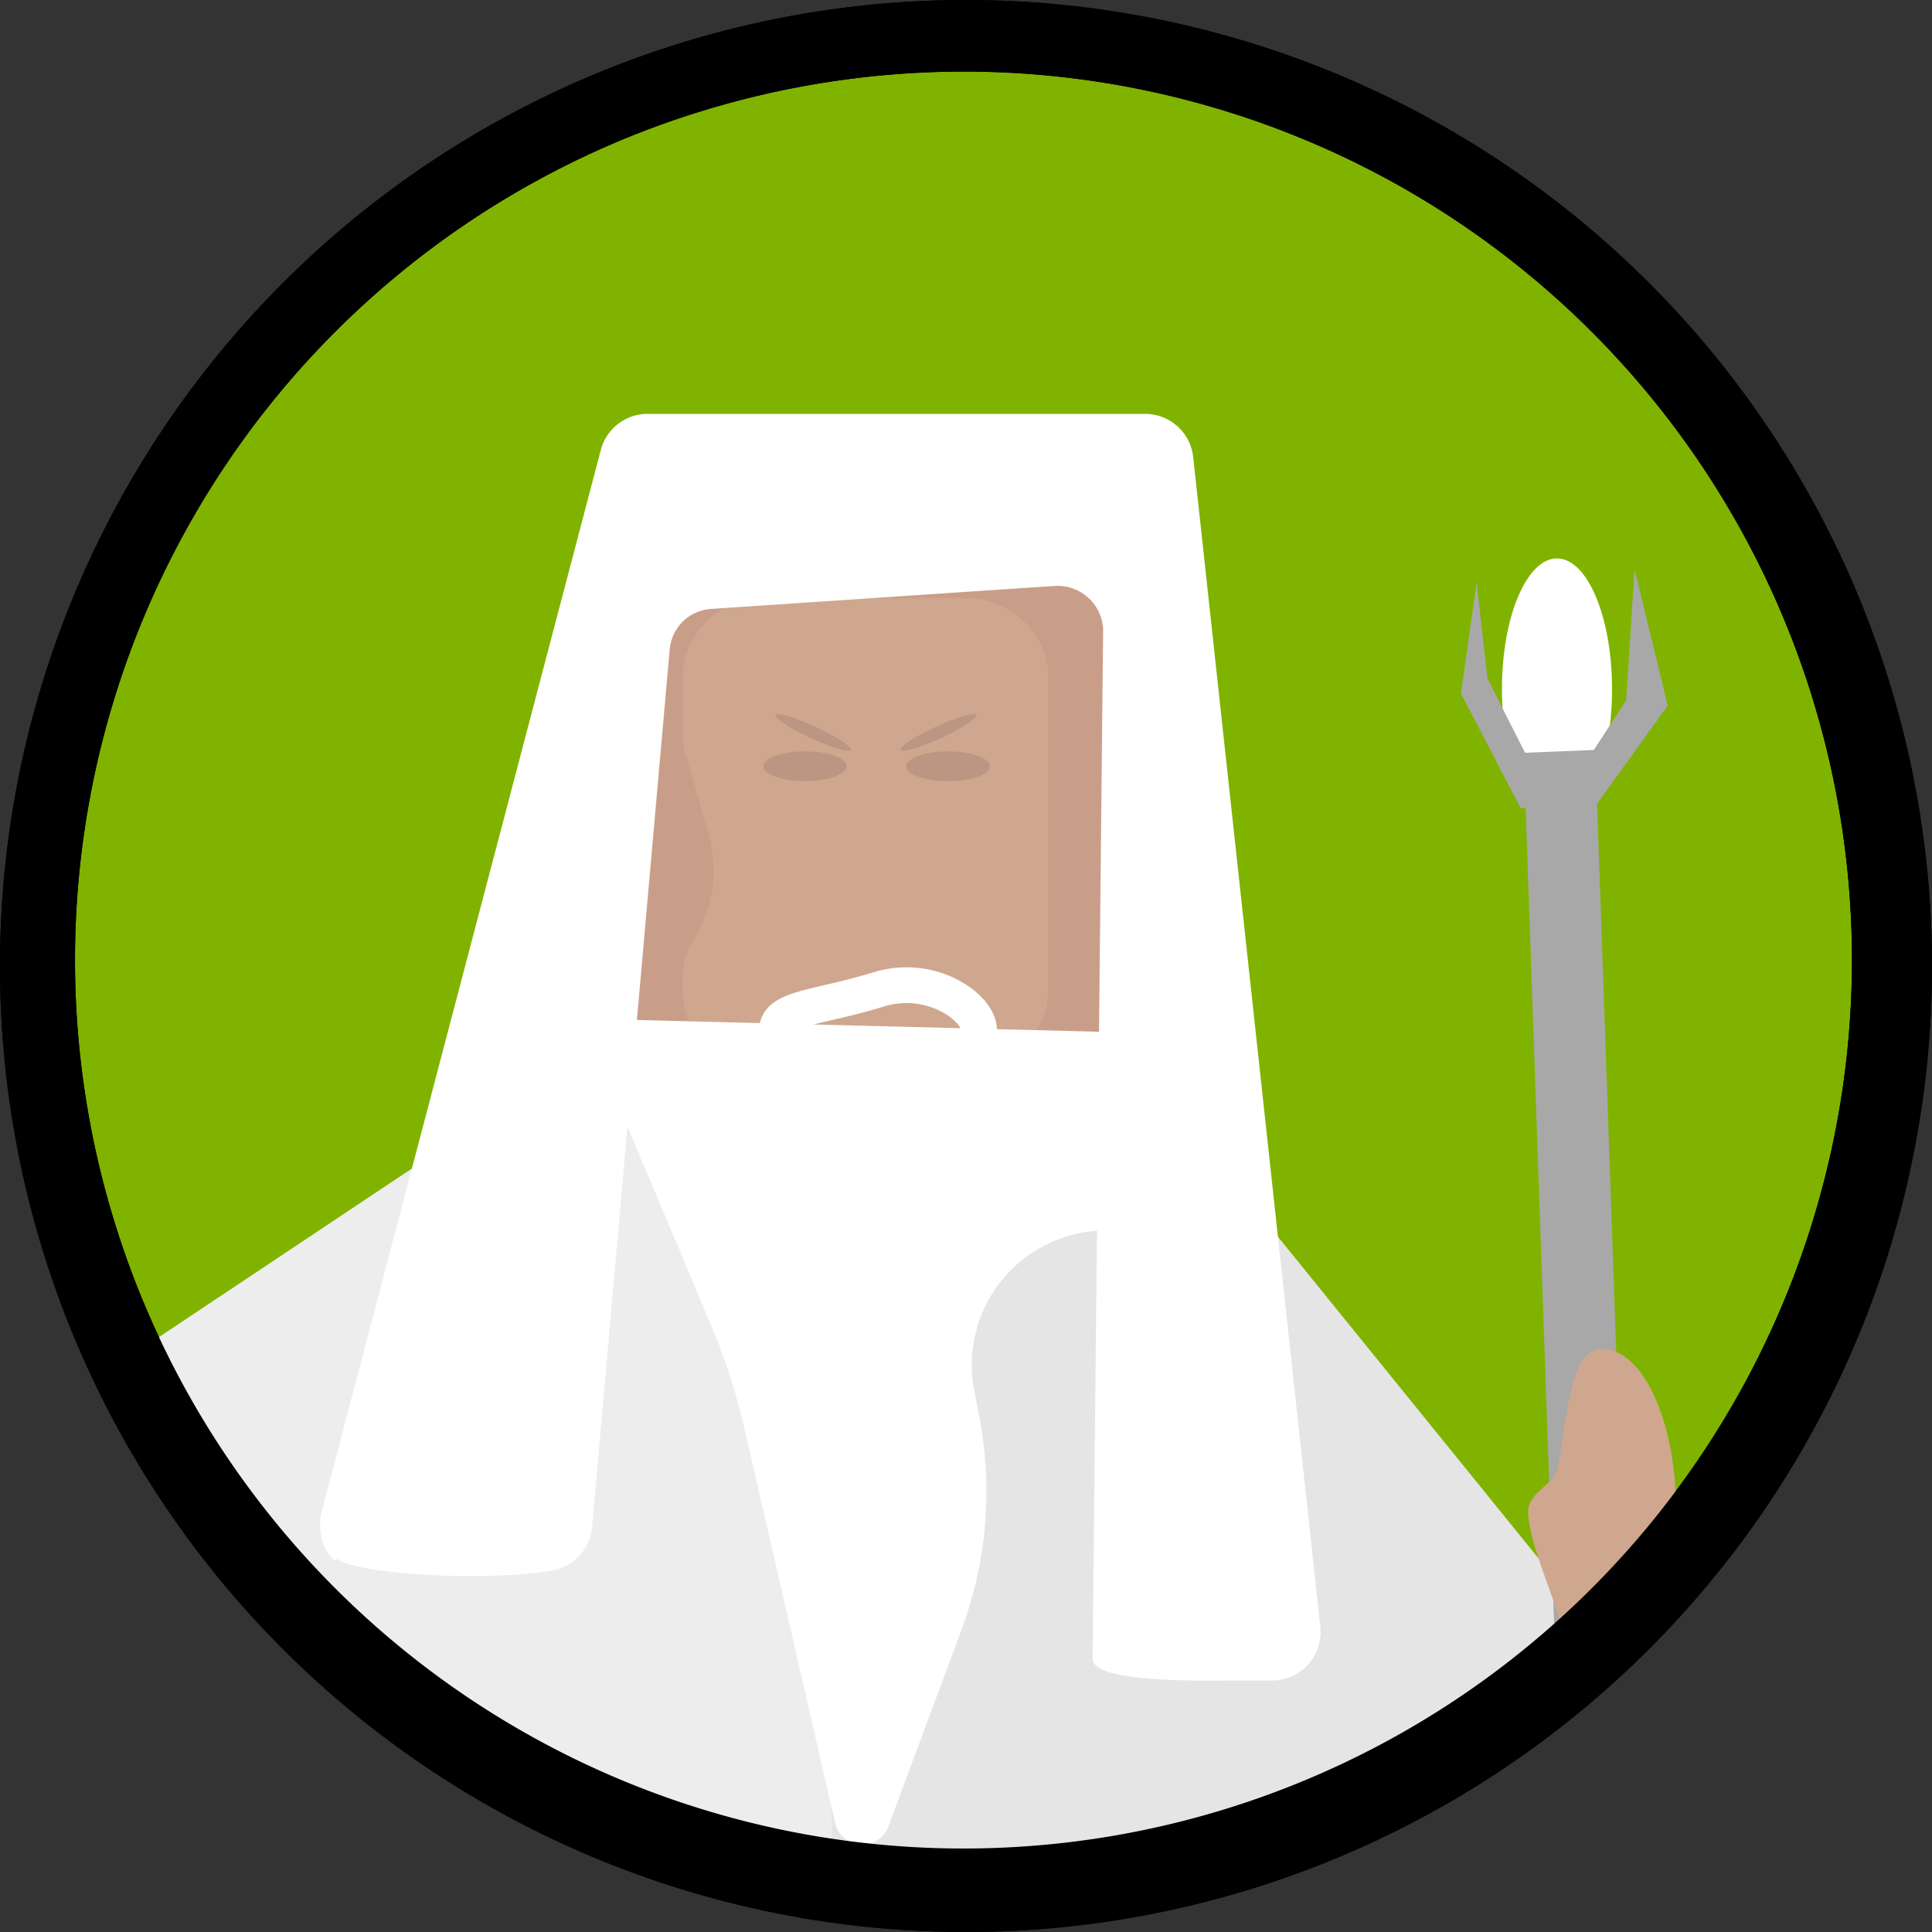 <svg id="Layer_1" data-name="Layer 1" xmlns="http://www.w3.org/2000/svg" xmlns:xlink="http://www.w3.org/1999/xlink" width="324" height="324" viewBox="0 0 324 324">
  <rect x="0" y="0" width="324" height="324" fill="#333333" stroke="none"/>
  <defs>
    <clipPath id="clip-path">
      <rect width="324" height="324" fill="none"/>
    </clipPath>
  </defs>
  <title>saruman</title>
  <g clip-path="url(#clip-path)">
    <g>
      <path d="M162,318A156,156,0,1,0,6,162,156,156,0,0,0,162,318Z" fill="#80b300"/>
      <path d="M162,12a149,149,0,1,1-57.44,11.34A150,150,0,0,1,162,12Zm0-12A162,162,0,1,0,276.55,47.45,162,162,0,0,0,162,0Z"/>
      <path d="M257.63,128.23l1.18-15v-15l4.61,16.16v14.1Z" fill="#999"/>
      <path d="M117.14,316.52l59.62-155.46,87.15,107.56-4,13.17L243.5,296.46,206,314l-45,4Z" fill="#e5e5e5"/>
      <path d="M27,242l-9-12,112.45-74.93,8.82,142.83.54,19.67-14.24-3.85L72,288,33,255Z" fill="#ededed"/>
      <path d="M181.28,86.72H110.92A8.89,8.89,0,0,0,102,95.61v79.18a8.89,8.89,0,0,0,8.89,8.89h70.36a8.89,8.89,0,0,0,8.89-8.89V95.61A8.89,8.89,0,0,0,181.28,86.72Z" fill="#c99e89"/>
      <path d="M161.74,179.35H128.48c-7.71,0-14-5.92-14-13.22v-2a12.66,12.66,0,0,1,1.89-6.64A21.86,21.86,0,0,0,118.86,140L115,126.45a12.53,12.53,0,0,1-.48-3.44v-9.5c0-7.3,6.25-13.22,14-13.22h33.26c7.71,0,14,5.92,14,13.22v52.62C175.7,173.43,169.45,179.35,161.74,179.35Z" fill="#cfa78e"/>
      <path d="M140.17,306.21l-15.31-66.57a104.94,104.94,0,0,0-5.61-17.39l-18.85-44.8a4.69,4.69,0,0,1-.33-2.28,4.68,4.68,0,0,1,2.54-3.68,4.62,4.62,0,0,1,2.25-.49l78.52,2a10.64,10.64,0,0,1,8.62,4.66,10.56,10.56,0,0,1,1.79,4.71,10.68,10.68,0,0,1-.57,5l-7.06,19a22.48,22.48,0,0,0-9.8,1.93,22.56,22.56,0,0,0-13,24.79l.87,4.48a66.62,66.62,0,0,1-3,35.81l-12.28,33a4.67,4.67,0,0,1-1.76,2.19,4.66,4.66,0,0,1-7-2.37Z" fill="#fff"/>
      <path d="M164.19,172.72c0,3.74-7.58,6.77-16.93,6.77s-16.94-3-16.94-6.77,7.34-3.77,16.94-6.77C156.18,163.15,164.19,169,164.19,172.72Z" fill="none" stroke="#fff" stroke-miterlimit="10" stroke-width="6"/>
      <path d="M261.11,137.51c5.1,0,9.23-9.82,9.23-21.93s-4.13-21.93-9.23-21.93-9.23,9.82-9.23,21.93S256,137.51,261.11,137.51Z" fill="#fff"/>
      <path d="M261.72,131.67l5.16,147.81" fill="none" stroke="#a8a8a8" stroke-miterlimit="10" stroke-width="12"/>
      <path d="M256.28,253.52c0,4.64,4,13.53,5,17.35,2.08,8.59,2.7,9.92,7.44,9.92,6.84,0,12.39-12.21,12.39-27.27s-5.55-27.27-12.39-27.27c-5.3,0-5.67,9.54-7.44,19.83C260.72,249.09,256.28,250.12,256.28,253.52Z" fill="#cfa78e"/>
      <path d="M255,135.52l12.68-.53,12-16.67-5.57-22.87-1.4,22-5.43,8.32-11.53.47-6.29-12.44-1.83-16.1L245,116.29Z" fill="#a8a8a8"/>
      <path d="M221.42,272.81,200.1,76.64a8.11,8.11,0,0,0-8.1-7.23H108.61a8.11,8.11,0,0,0-7.84,6L54,253.32c-.78,3-.14,6.47,2.19,8.41l.35-.34c3.21,2.68,25.05,3.89,36.08,2a8.12,8.12,0,0,0,6.67-7.28l13-147a7.62,7.62,0,0,1,2.19-4.86,7.52,7.52,0,0,1,4.75-2.13l57.62-3.86A7.68,7.68,0,0,1,185,105.4l-1.77,172.88c.32,4.05,19.21,3.54,23.18,3.54h7a8.09,8.09,0,0,0,6-2.7,8.14,8.14,0,0,0,2-6.31Z" fill="#fff"/>
      <path d="M162,12a149,149,0,1,1-57.44,11.34A150,150,0,0,1,162,12Zm0-12A162,162,0,1,0,276.55,47.45,162,162,0,0,0,162,0Z"/>
      <path d="M159,131c3.87,0,7-1.12,7-2.5s-3.13-2.5-7-2.5-7,1.12-7,2.5S155.13,131,159,131Z" fill="#bc9682"/>
      <path d="M135,131c3.87,0,7-1.12,7-2.5s-3.13-2.5-7-2.5-7,1.12-7,2.5S131.13,131,135,131Z" fill="#bc9682"/>
      <path d="M142.74,125.8c.23-.52-2.42-2.25-5.92-3.88s-6.54-2.53-6.78-2,2.41,2.24,5.92,3.87S142.5,126.31,142.74,125.8Z" fill="#bc9682"/>
      <path d="M157.82,123.76c3.5-1.63,6.15-3.37,5.91-3.88s-3.27.4-6.77,2-6.16,3.36-5.92,3.87S154.31,125.38,157.82,123.76Z" fill="#bc9682"/>
    </g>
  </g>
</svg>
